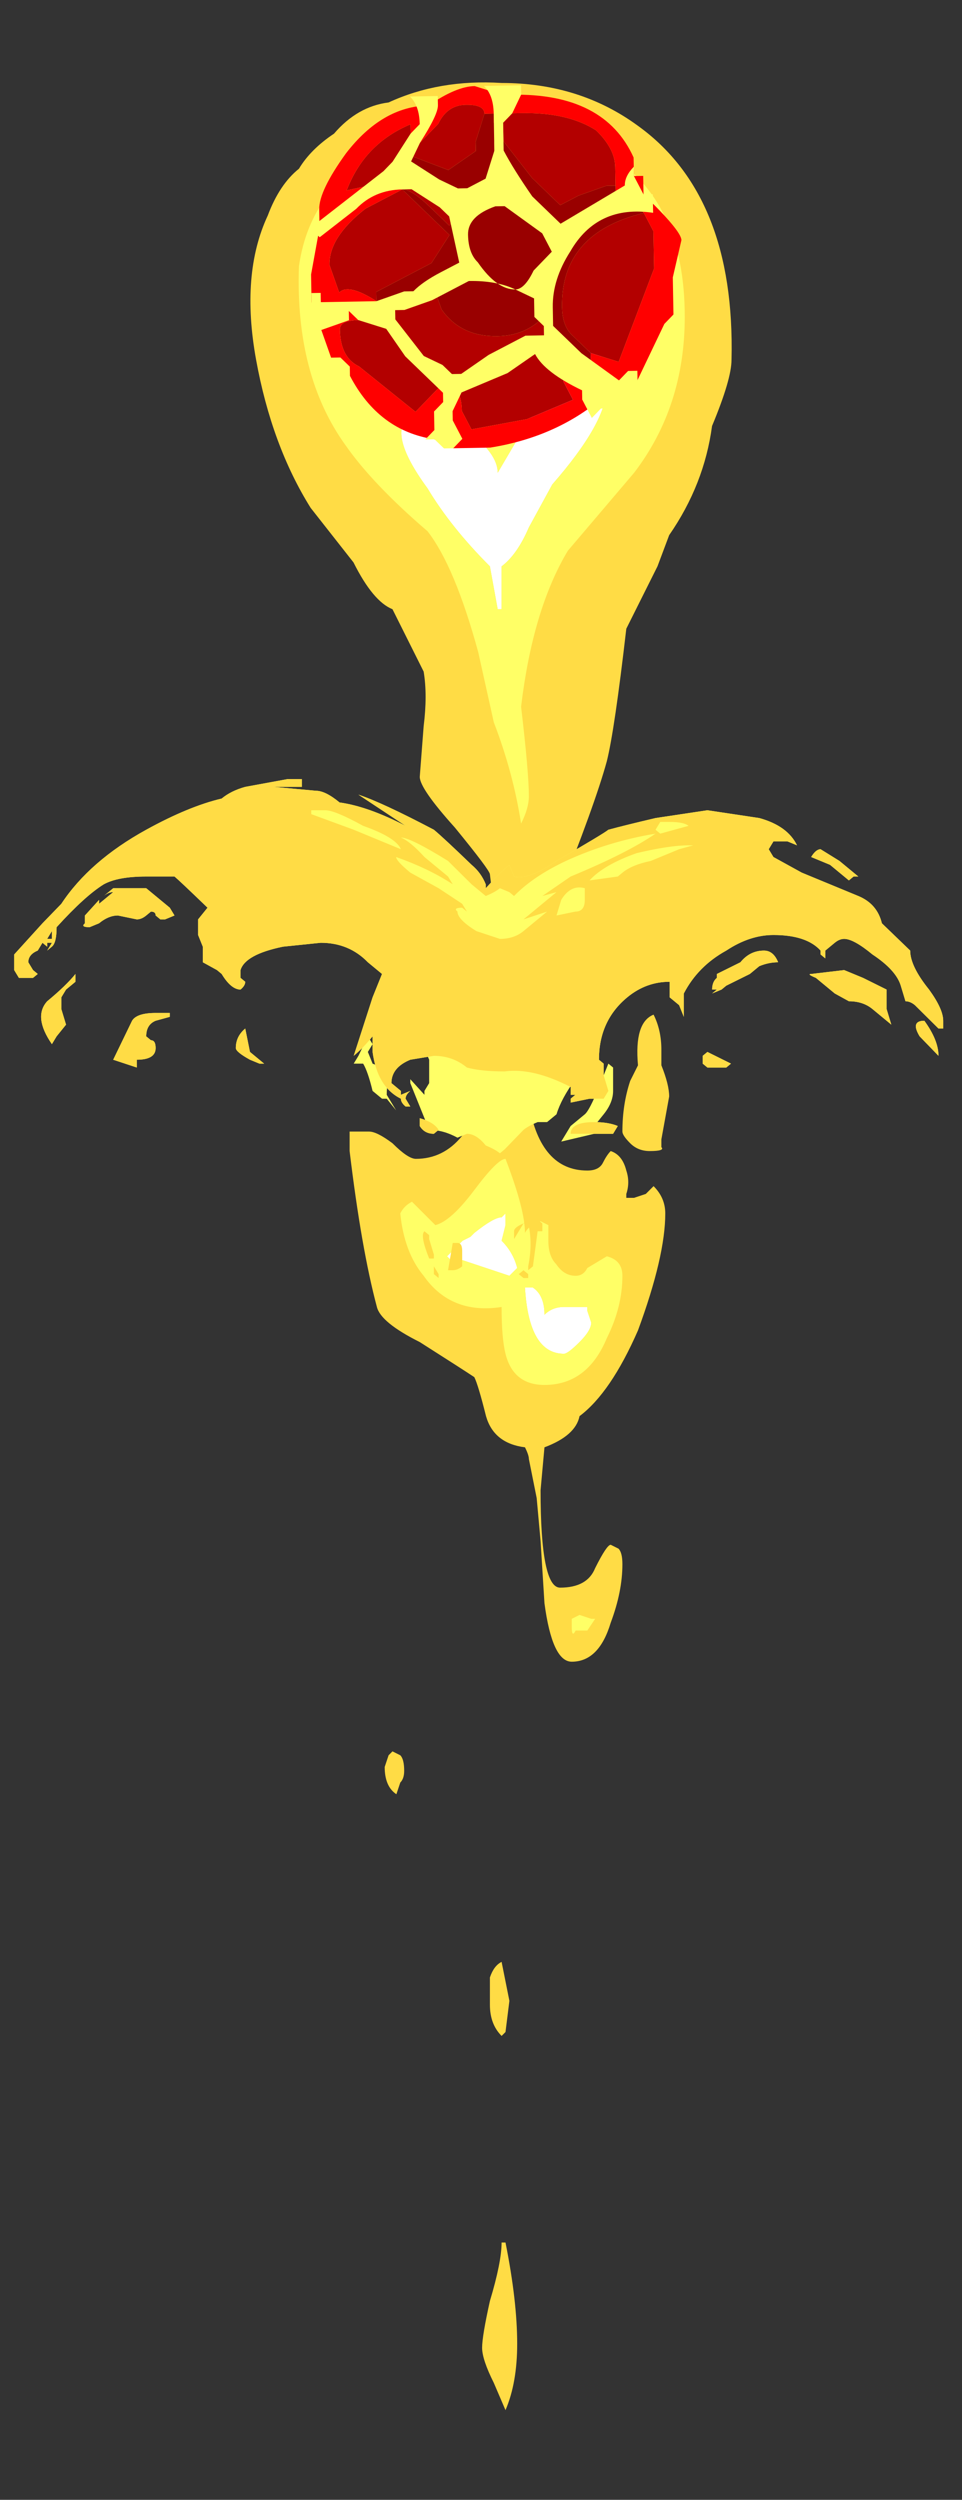 <?xml version="1.0" encoding="UTF-8" standalone="no"?>
<svg xmlns:ffdec="https://www.free-decompiler.com/flash" xmlns:xlink="http://www.w3.org/1999/xlink" ffdec:objectType="frame" height="224.45px" width="86.4px" xmlns="http://www.w3.org/2000/svg">
  <rect width="100%" height="100%" fill="#333333" stroke="none"/>
  <g transform="matrix(1.0, 0.0, 0.0, 1.0, 44.7, 24.25)">
    <use ffdec:characterId="4679" height="29.85" transform="matrix(7.0, 0.0, 0.0, 7.0, -22.05, -16.8)" width="6.15" xlink:href="#shape0"/>
    <use ffdec:characterId="4350" height="13.65" transform="matrix(-2.379, 0.042, -0.042, -2.379, 16.824, 15.63)" width="14.0" xlink:href="#sprite0"/>
    <use ffdec:characterId="4678" height="6.4" transform="matrix(-8.471, 0.0, 0.0, 7.0, 40.012, 45.7)" width="9.85" xlink:href="#shape2"/>
  </g>
  <defs>
    <g id="shape0" transform="matrix(1.0, 0.0, 0.0, 1.0, 3.15, 2.4)">
      <path d="M1.8 -1.85 Q3.05 -0.95 3.0 1.15 3.0 1.4 2.75 2.0 2.65 2.75 2.2 3.4 L2.05 3.8 Q1.7 4.5 1.65 4.6 1.5 5.9 1.4 6.3 1.25 6.85 0.75 8.1 0.4 9.0 0.4 9.7 L0.4 10.7 Q0.55 11.55 1.15 11.55 1.3 11.55 1.35 11.45 1.4 11.35 1.45 11.3 1.6 11.35 1.65 11.55 1.7 11.7 1.65 11.85 L1.65 11.9 1.75 11.9 1.9 11.85 2.0 11.75 Q2.15 11.9 2.15 12.1 2.15 12.65 1.8 13.6 1.45 14.4 1.05 14.7 1.0 14.95 0.6 15.1 L0.55 15.65 Q0.55 16.9 0.8 16.9 1.15 16.9 1.25 16.65 1.4 16.35 1.45 16.35 L1.55 16.4 Q1.6 16.45 1.6 16.6 1.6 16.95 1.45 17.35 1.3 17.85 0.95 17.85 0.7 17.85 0.6 17.1 L0.55 16.3 0.5 15.75 0.4 15.25 Q0.4 15.2 0.35 15.1 -0.05 15.05 -0.15 14.7 -0.25 14.3 -0.3 14.2 -0.45 14.1 -1.0 13.75 -1.5 13.5 -1.55 13.3 -1.75 12.55 -1.9 11.3 L-1.9 11.05 Q-1.85 11.05 -1.65 11.05 -1.55 11.05 -1.35 11.2 -1.15 11.4 -1.05 11.4 -0.35 11.4 -0.1 10.25 L0.05 9.0 -0.1 7.75 Q-0.1 7.7 -0.55 7.15 -1.0 6.65 -1.0 6.5 L-0.95 5.85 Q-0.9 5.45 -0.95 5.15 L-1.35 4.35 Q-1.6 4.25 -1.85 3.75 L-2.4 3.05 Q-2.9 2.25 -3.1 1.15 -3.3 0.05 -2.95 -0.7 -2.8 -1.1 -2.55 -1.3 -2.4 -1.55 -2.1 -1.75 -1.8 -2.1 -1.4 -2.15 -0.75 -2.45 0.05 -2.4 1.05 -2.4 1.8 -1.85 M2.1 10.2 Q2.2 10.45 2.2 10.6 L2.1 11.15 2.1 11.25 Q2.15 11.3 1.95 11.3 1.8 11.3 1.7 11.2 1.6 11.1 1.6 11.05 1.6 10.7 1.7 10.4 L1.8 10.2 Q1.75 9.65 2.0 9.55 2.1 9.75 2.1 10.0 L2.1 10.2 M0.15 22.2 L0.1 22.6 0.05 22.65 Q-0.1 22.5 -0.1 22.25 L-0.1 21.9 Q-0.05 21.75 0.05 21.7 L0.15 22.2 M0.1 25.3 Q0.25 26.05 0.25 26.6 0.25 27.1 0.1 27.45 L-0.05 27.1 Q-0.2 26.8 -0.2 26.65 -0.2 26.5 -0.1 26.05 0.05 25.55 0.05 25.3 L0.1 25.3 M-1.4 19.05 L-1.35 19.0 -1.25 19.05 Q-1.2 19.1 -1.2 19.25 -1.2 19.35 -1.25 19.4 L-1.3 19.55 Q-1.45 19.45 -1.45 19.2 L-1.4 19.05" fill="#ffdc45" fill-rule="evenodd" stroke="none"/>
      <path d="M1.4 1.5 Q1.4 1.95 0.7 2.75 L0.4 3.3 Q0.25 3.65 0.05 3.8 L0.05 4.35 0.0 4.35 -0.1 3.8 Q-0.6 3.3 -0.9 2.8 -1.45 2.05 -1.1 1.85 L-0.9 1.8 Q-0.75 1.8 -0.4 2.05 0.0 2.35 0.0 2.6 L0.5 1.75 Q0.9 1.0 1.05 1.0 L1.3 1.05 Q1.4 1.2 1.4 1.5 M0.1 12.1 L0.1 12.25 0.05 12.45 Q0.2 12.6 0.25 12.8 L0.15 12.9 -0.45 12.7 -0.6 12.7 -0.65 12.65 -0.45 12.45 -0.35 12.4 -0.3 12.35 Q-0.05 12.15 0.05 12.15 L0.1 12.1 M0.45 13.05 Q0.6 13.15 0.6 13.4 0.7 13.3 0.85 13.3 L1.15 13.3 1.15 13.35 1.2 13.5 Q1.2 13.6 1.05 13.75 0.9 13.9 0.85 13.9 0.4 13.9 0.35 13.05 0.4 13.05 0.45 13.05" fill="#ffffff" fill-rule="evenodd" stroke="none"/>
      <path d="M1.4 -1.5 Q2.4 -0.9 2.4 0.6 2.4 1.75 1.75 2.6 L0.9 3.6 Q0.45 4.35 0.3 5.6 0.4 6.45 0.4 6.75 0.4 6.9 0.3 7.1 0.2 6.45 -0.05 5.8 L-0.25 4.9 Q-0.55 3.8 -0.9 3.35 -1.6 2.75 -1.95 2.25 -2.6 1.35 -2.55 -0.05 -2.4 -1.1 -1.4 -1.55 -0.8 -1.85 0.0 -1.85 0.8 -1.85 1.4 -1.5 M1.4 1.5 Q1.4 1.2 1.3 1.05 L1.05 1.0 Q0.9 1.0 0.5 1.75 L0.0 2.6 Q0.0 2.35 -0.4 2.05 -0.75 1.8 -0.9 1.8 L-1.1 1.85 Q-1.45 2.05 -0.9 2.8 -0.6 3.3 -0.1 3.8 L0.0 4.35 0.05 4.35 0.05 3.8 Q0.25 3.65 0.4 3.3 L0.7 2.75 Q1.4 1.95 1.4 1.5 M0.35 12.35 Q0.4 12.25 0.55 12.2 L0.65 12.25 0.65 12.45 Q0.65 12.65 0.75 12.75 0.85 12.9 1.0 12.9 1.1 12.9 1.15 12.8 L1.4 12.65 Q1.6 12.7 1.6 12.9 1.6 13.3 1.4 13.7 1.15 14.3 0.6 14.3 0.2 14.3 0.1 13.9 0.05 13.7 0.05 13.3 -0.6 13.4 -0.95 12.9 -1.2 12.6 -1.25 12.1 -1.2 12.0 -1.1 11.95 -1.0 12.05 -0.9 12.15 L-0.8 12.25 Q-0.6 12.2 -0.3 11.8 0.0 11.4 0.1 11.4 0.35 12.05 0.35 12.35 M0.45 13.05 Q0.4 13.05 0.35 13.05 0.4 13.9 0.85 13.9 0.9 13.9 1.05 13.75 1.2 13.6 1.2 13.5 L1.15 13.35 1.15 13.3 0.85 13.3 Q0.7 13.3 0.6 13.4 0.6 13.15 0.45 13.05 M0.1 12.1 L0.05 12.15 Q-0.05 12.15 -0.3 12.35 L-0.35 12.4 -0.45 12.45 -0.65 12.65 -0.6 12.7 -0.45 12.7 0.15 12.9 0.25 12.8 Q0.2 12.6 0.05 12.45 L0.1 12.25 0.1 12.1 M1.25 17.3 L1.15 17.45 1.0 17.45 Q0.95 17.55 0.95 17.4 L0.95 17.3 1.05 17.25 1.2 17.3 1.25 17.3" fill="#ffff66" fill-rule="evenodd" stroke="none"/>
    </g>
    <g id="sprite0" transform="matrix(1.0, 0.0, 0.0, 1.0, 7.0, 13.65)">
      <use ffdec:characterId="4349" height="1.95" transform="matrix(7.0, 0.0, 0.0, 7.0, -7.0, -13.65)" width="2.0" xlink:href="#shape1"/>
    </g>
    <g id="shape1" transform="matrix(1.0, 0.0, 0.0, 1.0, 1.0, 1.95)">
      <path d="M-0.4 -1.45 L-0.35 -1.6 -0.4 -1.7 -0.15 -1.8 0.15 -1.85 0.2 -1.75 Q0.2 -1.65 0.25 -1.6 L0.3 -1.6 0.45 -1.75 0.75 -1.5 Q0.85 -1.45 0.85 -1.3 0.85 -1.25 0.75 -1.25 L0.65 -1.2 0.65 -1.15 Q0.8 -1.05 0.85 -1.1 L0.9 -0.95 Q0.9 -0.8 0.7 -0.65 L0.5 -0.55 0.55 -0.5 0.8 -0.55 Q0.7 -0.3 0.45 -0.2 L0.45 -0.3 0.4 -0.3 0.3 -0.2 Q0.25 -0.1 0.15 -0.1 0.05 -0.1 0.05 -0.15 L0.1 -0.3 0.1 -0.35 0.25 -0.45 0.5 -0.35 0.5 -0.4 0.25 -0.6 Q0.0 -0.55 0.0 -0.4 L0.0 -0.3 -0.1 -0.5 -0.35 -0.8 -0.6 -0.65 -0.3 -0.8 Q-0.15 -0.6 0.0 -0.6 0.15 -0.6 0.25 -0.75 L0.35 -0.65 Q0.45 -0.55 0.5 -0.55 L0.25 -0.8 0.35 -0.95 0.65 -1.1 0.65 -1.15 0.55 -1.15 0.35 -1.05 0.3 -1.2 Q0.2 -1.35 0.0 -1.35 -0.15 -1.35 -0.25 -1.25 L-0.3 -1.3 -0.4 -1.45 M-0.05 -0.2 L-0.1 -0.15 -0.15 -0.15 Q-0.4 -0.15 -0.55 -0.25 -0.65 -0.35 -0.65 -0.45 L-0.65 -0.55 -0.6 -0.55 -0.45 -0.6 -0.35 -0.65 -0.2 -0.5 -0.05 -0.3 -0.05 -0.2 M-0.8 -0.7 L-0.85 -0.8 -0.85 -1.0 -0.65 -1.5 -0.5 -1.45 -0.4 -1.35 Q-0.35 -1.3 -0.35 -1.2 -0.35 -0.8 -0.8 -0.7" fill="#b30000" fill-rule="evenodd" stroke="none"/>
      <path d="M0.05 -0.15 L0.0 -0.15 0.0 -0.2 -0.05 -0.15 -0.05 -0.2 -0.05 -0.3 -0.2 -0.5 -0.35 -0.65 -0.45 -0.6 -0.6 -0.55 -0.65 -0.55 -0.65 -0.6 -0.6 -0.65 -0.75 -0.65 -0.8 -0.7 Q-0.35 -0.8 -0.35 -1.2 -0.35 -1.3 -0.4 -1.35 L-0.5 -1.45 -0.5 -1.5 -0.4 -1.45 -0.3 -1.3 -0.25 -1.25 Q-0.15 -1.35 0.0 -1.35 0.2 -1.35 0.3 -1.2 L0.35 -1.05 0.55 -1.15 0.65 -1.15 0.65 -1.1 0.35 -0.95 0.25 -0.8 0.5 -0.55 Q0.45 -0.55 0.35 -0.65 L0.25 -0.75 Q0.15 -0.6 0.0 -0.6 -0.15 -0.6 -0.3 -0.8 L-0.6 -0.65 -0.35 -0.8 -0.1 -0.5 0.0 -0.3 0.0 -0.4 Q0.0 -0.55 0.25 -0.6 L0.5 -0.4 0.5 -0.35 0.25 -0.45 0.1 -0.35 0.1 -0.3 0.05 -0.15" fill="#990000" fill-rule="evenodd" stroke="none"/>
      <path d="M0.05 -1.95 L0.25 -1.95 0.35 -1.9 Q0.65 -1.85 0.8 -1.55 L0.8 -1.5 0.85 -1.45 0.9 -1.45 1.0 -1.15 1.0 -1.0 0.95 -0.75 0.95 -0.65 Q0.95 -0.55 0.8 -0.35 0.6 -0.1 0.35 -0.1 0.2 0.0 0.1 0.0 L-0.05 -0.05 -0.1 -0.05 Q-0.6 -0.05 -0.75 -0.4 L-0.75 -0.5 -0.8 -0.5 -0.8 -0.6 Q-1.0 -0.8 -1.0 -0.85 L-0.95 -1.05 -0.95 -1.25 -0.9 -1.3 -0.75 -1.6 -0.55 -1.7 Q-0.3 -1.9 0.05 -1.95 M0.05 -0.15 Q0.05 -0.1 0.15 -0.1 0.25 -0.1 0.3 -0.2 L0.4 -0.3 0.45 -0.3 0.45 -0.2 Q0.7 -0.3 0.8 -0.55 L0.55 -0.5 0.5 -0.55 0.7 -0.65 Q0.9 -0.8 0.9 -0.95 L0.85 -1.1 Q0.8 -1.05 0.65 -1.15 L0.65 -1.2 0.75 -1.25 Q0.85 -1.25 0.85 -1.3 0.85 -1.45 0.75 -1.5 L0.45 -1.75 0.3 -1.6 0.25 -1.6 Q0.2 -1.65 0.2 -1.75 L0.15 -1.85 -0.15 -1.8 -0.4 -1.7 -0.35 -1.6 -0.4 -1.45 -0.5 -1.5 -0.5 -1.45 -0.65 -1.5 -0.85 -1.0 -0.85 -0.8 -0.8 -0.7 -0.75 -0.65 -0.6 -0.65 -0.65 -0.6 -0.65 -0.55 -0.65 -0.45 Q-0.65 -0.35 -0.55 -0.25 -0.4 -0.15 -0.15 -0.15 L-0.1 -0.15 -0.05 -0.2 -0.05 -0.15 0.0 -0.2 0.0 -0.15 0.05 -0.15" fill="#ff0000" fill-rule="evenodd" stroke="none"/>
      <path d="M0.2 -1.9 L0.25 -1.95 0.3 -1.95 0.35 -1.9 0.4 -1.9 0.35 -1.85 Q0.35 -1.8 0.35 -1.75 L0.3 -1.7 0.3 -1.65 0.5 -1.45 0.6 -1.3 0.75 -1.25 0.8 -1.2 0.8 -1.25 0.95 -1.3 1.0 -1.25 1.0 -1.1 0.95 -1.1 0.95 -1.15 0.65 -1.15 0.5 -1.1 0.45 -1.1 Q0.4 -1.05 0.3 -1.0 L0.2 -0.95 0.25 -0.7 0.3 -0.65 0.45 -0.55 0.5 -0.55 Q0.65 -0.55 0.75 -0.65 L0.95 -0.8 1.0 -0.75 0.6 -0.45 0.55 -0.4 0.45 -0.25 0.4 -0.2 Q0.4 -0.1 0.45 -0.05 L0.3 -0.05 0.3 -0.1 Q0.3 -0.15 0.4 -0.3 L0.45 -0.4 0.3 -0.5 0.2 -0.55 0.15 -0.55 0.05 -0.5 0.0 -0.35 0.0 -0.15 Q0.0 -0.05 0.05 0.0 L-0.15 0.0 -0.15 -0.05 -0.1 -0.15 -0.05 -0.2 -0.05 -0.35 Q-0.1 -0.45 -0.2 -0.6 L-0.35 -0.75 -0.7 -0.55 Q-0.7 -0.5 -0.75 -0.45 L-0.75 -0.5 -0.8 -0.6 -0.85 -0.6 -0.85 -0.7 Q-0.55 -0.65 -0.4 -0.9 -0.3 -1.05 -0.3 -1.2 L-0.3 -1.3 -0.45 -1.45 -0.65 -1.6 -0.7 -1.55 -0.75 -1.55 -0.75 -1.6 -0.7 -1.65 -0.6 -1.7 -0.6 -1.75 -0.55 -1.75 -0.5 -1.8 -0.45 -1.7 -0.45 -1.65 Q-0.25 -1.55 -0.2 -1.45 L-0.05 -1.55 0.2 -1.65 0.25 -1.75 0.25 -1.8 0.2 -1.9 M0.2 -1.55 L0.05 -1.45 -0.15 -1.35 -0.25 -1.35 -0.25 -1.3 -0.2 -1.25 -0.2 -1.15 -0.1 -1.1 Q0.0 -1.05 0.15 -1.05 L0.35 -1.15 0.5 -1.2 0.55 -1.2 0.55 -1.25 0.4 -1.45 0.3 -1.5 0.25 -1.55 0.2 -1.55 M0.15 -0.8 Q0.15 -0.9 0.1 -0.95 0.0 -1.1 -0.1 -1.1 -0.15 -1.1 -0.2 -1.0 L-0.3 -0.9 -0.25 -0.8 -0.05 -0.65 0.0 -0.65 Q0.15 -0.7 0.15 -0.8" fill="#ffff66" fill-rule="evenodd" stroke="none"/>
    </g>
    <g id="shape2" transform="matrix(1.0, 0.0, 0.0, 1.0, 4.8, -4.6)">
      <path d="M0.9 7.0 L0.75 7.95 Q0.7 8.05 0.65 8.2 L0.65 8.5 0.7 8.6 0.7 8.65 0.85 8.45 0.85 8.5 0.65 9.1 Q0.5 9.1 0.35 9.2 L0.25 9.15 Q0.15 9.15 0.05 9.3 -0.05 9.35 -0.1 9.4 L-0.15 9.35 -0.35 9.1 Q-0.4 9.05 -0.5 9.0 L-0.6 9.0 -0.7 8.9 Q-0.75 8.7 -0.9 8.45 L0.9 7.0 M1.3 7.9 L1.4 8.15 1.45 8.25 1.4 8.25 1.35 8.25 Q1.3 8.35 1.25 8.6 L1.15 8.7 1.1 8.7 1.0 8.85 1.1 8.65 Q1.1 8.45 1.05 8.45 L1.15 8.3 1.25 8.25 1.3 8.1 1.25 8.0 1.3 7.9 M-1.15 8.55 Q-1.05 8.85 -1.0 8.9 L-0.85 9.05 -0.75 9.25 -1.1 9.15 -1.1 9.05 -1.2 8.9 Q-1.3 8.75 -1.3 8.6 L-1.3 8.3 -1.25 8.25 -1.15 8.55" fill="#ffff66" fill-rule="evenodd" stroke="none"/>
      <path d="M0.35 10.55 L0.4 10.55 0.45 10.9 Q0.5 10.9 0.4 10.9 0.35 10.9 0.3 10.85 L0.3 10.65 Q0.3 10.55 0.35 10.55 M0.65 10.45 L0.7 10.4 Q0.75 10.45 0.65 10.75 L0.6 10.75 0.6 10.7 0.65 10.5 0.65 10.45 M0.6 10.85 L0.6 10.95 0.55 11.0 0.55 10.95 0.6 10.85 M-0.4 10.3 Q-0.45 10.55 -0.4 10.85 L-0.4 10.9 -0.45 10.85 -0.5 10.4 -0.55 10.4 -0.55 10.3 -0.5 10.25 -0.5 10.2 Q-0.45 10.2 -0.4 10.25 L-0.35 10.3 Q-0.25 10.35 -0.25 10.4 L-0.25 10.5 -0.35 10.3 -0.4 10.3 M-0.3 10.95 L-0.35 11.0 -0.4 11.0 -0.4 10.95 -0.35 10.9 -0.3 10.95" fill="#ffdc45" fill-rule="evenodd" stroke="none"/>
      <path d="M2.6 4.7 Q2.75 4.75 2.85 4.85 3.2 4.95 3.65 5.25 4.25 5.65 4.55 6.2 L4.75 6.45 5.05 6.85 5.05 7.05 5.0 7.15 4.85 7.15 4.8 7.1 4.85 7.05 4.9 6.95 Q4.9 6.85 4.8 6.8 L4.75 6.7 4.7 6.75 4.7 6.7 4.65 6.7 4.7 6.8 4.65 6.75 Q4.6 6.7 4.6 6.5 4.3 6.1 4.1 5.95 3.95 5.85 3.65 5.85 L3.35 5.85 Q3.3 5.9 3.0 6.25 L3.1 6.4 3.1 6.6 3.05 6.75 3.05 6.95 2.9 7.05 2.85 7.1 Q2.75 7.3 2.65 7.3 2.6 7.25 2.6 7.2 L2.65 7.15 2.65 7.05 Q2.6 6.85 2.2 6.75 L1.8 6.7 Q1.5 6.7 1.3 6.95 L1.15 7.1 1.25 7.4 1.45 8.15 Q1.35 8.05 1.25 7.9 L1.25 8.1 Q1.2 8.55 0.95 8.7 0.95 8.75 0.9 8.8 L0.85 8.8 0.9 8.7 Q0.9 8.65 0.85 8.6 L0.95 8.65 0.95 8.6 1.05 8.5 Q1.05 8.3 0.85 8.2 L0.6 8.15 Q0.4 8.15 0.25 8.3 0.1 8.35 -0.15 8.35 -0.45 8.3 -0.85 8.55 L-0.85 8.65 -0.9 8.65 -0.85 8.7 -0.85 8.75 -1.05 8.7 -1.2 8.7 -1.25 8.6 -1.2 8.4 -1.2 8.25 -1.15 8.2 Q-1.15 7.7 -1.45 7.4 -1.65 7.2 -1.9 7.2 L-1.9 7.4 -2.0 7.5 -2.05 7.65 -2.05 7.35 Q-2.2 7.0 -2.5 6.8 -2.75 6.6 -3.0 6.6 -3.35 6.6 -3.5 6.8 L-3.5 6.85 -3.55 6.9 -3.55 6.8 -3.65 6.7 Q-3.7 6.65 -3.75 6.65 -3.85 6.65 -4.05 6.85 -4.3 7.05 -4.35 7.25 L-4.4 7.45 Q-4.45 7.45 -4.5 7.5 L-4.75 7.8 -4.8 7.8 -4.8 7.7 Q-4.8 7.55 -4.65 7.3 -4.45 7.0 -4.45 6.8 L-4.15 6.45 Q-4.1 6.2 -3.9 6.1 L-3.3 5.8 -3.0 5.6 -2.95 5.5 -3.0 5.4 -3.15 5.4 -3.25 5.45 Q-3.15 5.2 -2.85 5.1 L-2.3 5.0 -1.75 5.1 Q-1.4 5.2 -1.25 5.25 -1.2 5.3 -0.7 5.65 -0.4 5.9 -0.25 5.85 L-0.2 5.7 Q-0.1 5.8 0.05 6.0 L0.05 5.95 Q0.1 5.8 0.2 5.7 0.5 5.35 0.6 5.25 1.15 4.9 1.4 4.8 L0.9 5.2 Q1.3 4.95 1.6 4.9 1.75 4.75 1.85 4.75 L2.3 4.7 2.0 4.7 2.0 4.6 2.15 4.6 2.6 4.7 M2.6 7.8 Q2.7 7.9 2.7 8.05 2.7 8.1 2.55 8.2 L2.45 8.25 2.4 8.25 2.55 8.1 2.6 7.8 M3.4 6.25 L3.65 6.0 4.0 6.0 4.1 6.1 Q4.05 6.05 4.0 6.05 L4.15 6.2 4.15 6.15 4.3 6.35 4.3 6.45 Q4.35 6.5 4.25 6.5 L4.15 6.45 Q4.05 6.35 3.95 6.35 L3.75 6.4 Q3.7 6.4 3.65 6.35 L3.6 6.3 Q3.55 6.3 3.55 6.35 L3.5 6.4 3.45 6.4 3.35 6.35 3.4 6.25 M3.6 7.95 L3.65 7.9 Q3.65 7.75 3.55 7.7 L3.4 7.65 3.4 7.6 3.55 7.6 Q3.75 7.6 3.8 7.7 L4.0 8.2 3.75 8.3 3.75 8.2 Q3.55 8.2 3.55 8.05 3.55 7.95 3.6 7.95 M4.65 6.65 L4.7 6.65 4.65 6.55 4.65 6.65 M4.4 7.1 Q4.5 7.25 4.7 7.45 4.85 7.65 4.65 8.0 L4.6 7.9 4.5 7.75 4.55 7.55 4.55 7.4 4.5 7.3 4.4 7.2 4.4 7.1 M0.75 9.05 Q0.7 9.15 0.6 9.15 L0.55 9.1 Q0.6 9.0 0.75 8.95 L0.75 9.05 M-3.7 5.65 L-3.5 5.5 Q-3.45 5.5 -3.4 5.6 L-3.6 5.7 -3.8 5.9 -3.85 5.85 -3.9 5.85 -3.7 5.65 M-4.75 8.15 Q-4.75 7.95 -4.6 7.7 -4.45 7.7 -4.55 7.9 L-4.75 8.15 M-3.05 6.95 Q-3.0 6.8 -2.9 6.8 -2.75 6.8 -2.65 6.95 L-2.4 7.1 -2.4 7.15 Q-2.35 7.2 -2.35 7.3 L-2.4 7.3 -2.35 7.35 -2.45 7.3 -2.5 7.25 -2.75 7.1 -2.85 7.0 Q-2.95 6.95 -3.05 6.95 M-3.4 7.1 Q-3.35 7.1 -3.45 7.15 L-3.65 7.35 -3.8 7.45 Q-3.95 7.45 -4.05 7.55 L-4.25 7.75 -4.2 7.55 -4.2 7.3 -3.95 7.15 -3.75 7.05 -3.4 7.1 M-2.25 8.15 L-2.25 8.25 -2.3 8.3 -2.5 8.3 -2.55 8.25 -2.3 8.1 -2.25 8.15 M-1.1 9.0 Q-0.85 9.0 -0.85 9.15 L-1.3 9.15 -1.35 9.05 Q-1.25 9.0 -1.1 9.0" fill="#ffff66" fill-rule="evenodd" stroke="none"/>
      <path d="M2.35 4.7 L2.0 4.7 2.0 4.6 2.15 4.6 2.6 4.7 Q2.75 4.75 2.85 4.85 3.2 4.95 3.65 5.25 4.25 5.65 4.55 6.2 L4.75 6.45 5.05 6.85 5.05 7.05 5.0 7.15 4.85 7.15 4.8 7.1 4.85 7.05 4.9 6.95 Q4.9 6.85 4.8 6.8 L4.75 6.7 4.7 6.75 4.7 6.7 4.65 6.7 4.7 6.8 4.65 6.75 Q4.6 6.7 4.6 6.5 4.3 6.1 4.1 5.95 3.95 5.85 3.65 5.85 L3.35 5.85 Q3.3 5.9 3.0 6.25 L3.1 6.4 3.1 6.6 3.05 6.75 3.05 6.95 2.9 7.05 2.85 7.1 Q2.75 7.3 2.65 7.3 2.6 7.25 2.6 7.2 L2.65 7.15 2.65 7.05 Q2.6 6.85 2.2 6.75 L1.8 6.7 Q1.5 6.7 1.3 6.95 L1.15 7.1 1.25 7.4 1.45 8.15 Q1.35 8.05 1.25 7.9 L1.25 8.1 Q1.2 8.55 0.95 8.7 0.95 8.75 0.9 8.8 L0.85 8.8 0.9 8.7 Q0.9 8.65 0.85 8.6 L0.95 8.65 0.95 8.6 1.05 8.5 Q1.05 8.3 0.85 8.2 L0.6 8.15 Q0.4 8.15 0.25 8.3 0.1 8.35 -0.15 8.35 -0.45 8.3 -0.85 8.55 L-0.85 8.65 -0.9 8.65 -0.85 8.7 -0.85 8.75 -1.05 8.7 -1.2 8.7 -1.25 8.6 -1.2 8.4 -1.2 8.25 -1.15 8.2 Q-1.15 7.7 -1.45 7.4 -1.65 7.2 -1.9 7.2 L-1.9 7.4 -2.0 7.5 -2.05 7.65 -2.05 7.35 Q-2.2 7.0 -2.5 6.8 -2.75 6.6 -3.0 6.6 -3.35 6.6 -3.5 6.8 L-3.5 6.85 -3.55 6.9 -3.55 6.8 -3.65 6.7 Q-3.7 6.65 -3.75 6.65 -3.85 6.65 -4.05 6.85 -4.3 7.05 -4.35 7.25 L-4.4 7.45 Q-4.45 7.45 -4.5 7.5 L-4.75 7.8 -4.8 7.8 -4.8 7.7 Q-4.8 7.55 -4.65 7.3 -4.45 7.0 -4.45 6.8 L-4.15 6.45 Q-4.1 6.2 -3.9 6.1 L-3.3 5.8 -3.0 5.6 -2.95 5.5 -3.0 5.4 -3.15 5.4 -3.25 5.45 Q-3.15 5.2 -2.85 5.1 L-2.3 5.0 -1.75 5.1 Q-1.4 5.2 -1.25 5.25 -1.2 5.3 -0.7 5.65 -0.4 5.9 -0.25 5.85 L-0.2 5.7 Q-0.1 5.8 0.05 6.0 L0.05 5.95 Q0.1 5.8 0.2 5.7 0.5 5.35 0.6 5.25 1.15 4.9 1.4 4.8 L0.9 5.2 Q1.3 4.95 1.6 4.9 1.75 4.75 1.85 4.75 L2.3 4.7 2.35 4.7 M0.45 5.85 L0.7 5.6 Q0.85 5.4 0.95 5.35 0.85 5.35 0.45 5.65 L0.2 5.95 0.05 6.1 Q-0.05 6.05 -0.1 6.0 L-0.2 6.05 -0.25 6.1 Q-0.45 5.85 -0.8 5.65 -1.25 5.4 -1.75 5.3 -1.45 5.55 -0.85 5.85 L-0.55 6.1 -0.7 6.05 -0.35 6.4 -0.6 6.3 -0.35 6.55 Q-0.25 6.65 -0.1 6.65 L0.15 6.55 Q0.35 6.4 0.35 6.3 0.4 6.25 0.3 6.25 L0.25 6.3 0.3 6.2 0.55 6.0 0.85 5.8 Q1.0 5.65 1.0 5.6 0.65 5.75 0.4 5.95 L0.45 5.85 M1.9 5.05 L1.9 5.0 1.75 5.0 Q1.65 5.0 1.35 5.2 1.0 5.35 0.95 5.5 L1.45 5.25 1.9 5.05 M2.7 8.05 Q2.7 8.1 2.55 8.2 L2.45 8.25 2.4 8.25 2.55 8.1 2.6 7.8 Q2.7 7.9 2.7 8.05 M3.4 6.25 L3.65 6.0 4.0 6.0 4.1 6.1 Q4.05 6.05 4.0 6.05 L4.15 6.2 4.15 6.15 4.3 6.35 4.3 6.45 Q4.35 6.5 4.25 6.5 L4.15 6.45 Q4.05 6.35 3.95 6.35 L3.75 6.4 Q3.7 6.4 3.65 6.35 L3.6 6.3 Q3.55 6.3 3.55 6.35 L3.5 6.4 3.45 6.4 3.35 6.35 3.4 6.25 M3.6 7.95 L3.65 7.9 Q3.65 7.75 3.55 7.7 L3.4 7.65 3.4 7.6 3.55 7.6 Q3.75 7.6 3.8 7.7 L4.0 8.2 3.75 8.3 3.75 8.2 Q3.55 8.2 3.55 8.05 3.55 7.95 3.6 7.95 M4.65 6.65 L4.7 6.65 4.65 6.55 4.65 6.65 M4.4 7.1 Q4.5 7.25 4.7 7.45 4.85 7.65 4.65 8.0 L4.6 7.9 4.5 7.75 4.55 7.55 4.55 7.4 4.5 7.3 4.4 7.2 4.4 7.1 M0.75 9.05 Q0.7 9.15 0.6 9.15 L0.55 9.1 Q0.6 9.0 0.75 8.95 L0.75 9.05 M-3.9 5.85 L-3.7 5.65 -3.5 5.5 Q-3.45 5.5 -3.4 5.6 L-3.6 5.7 -3.8 5.9 -3.85 5.85 -3.9 5.85 M-4.75 8.15 Q-4.75 7.95 -4.6 7.7 -4.45 7.7 -4.55 7.9 L-4.75 8.15 M-3.05 6.95 Q-3.0 6.8 -2.9 6.8 -2.75 6.8 -2.65 6.95 L-2.4 7.1 -2.4 7.15 Q-2.35 7.2 -2.35 7.3 L-2.4 7.3 -2.35 7.35 -2.45 7.3 -2.5 7.25 -2.75 7.1 -2.85 7.0 Q-2.95 6.95 -3.05 6.95 M-3.55 7.25 L-3.65 7.35 -3.8 7.45 Q-3.95 7.45 -4.05 7.55 L-4.25 7.75 -4.2 7.55 -4.2 7.3 -3.95 7.15 -3.75 7.05 -3.4 7.1 Q-3.35 7.1 -3.45 7.15 L-3.55 7.25 M-0.75 6.15 Q-0.85 5.95 -1.0 6.0 L-1.0 6.15 Q-1.0 6.3 -0.9 6.3 L-0.7 6.35 -0.75 6.15 M-1.35 5.85 L-1.05 5.9 Q-1.2 5.7 -1.55 5.55 -1.9 5.45 -2.1 5.45 L-2.15 5.45 -2.0 5.5 -1.7 5.65 Q-1.5 5.7 -1.4 5.8 L-1.35 5.85 M-1.8 5.15 L-1.9 5.15 Q-2.05 5.15 -2.1 5.2 L-1.8 5.3 -1.75 5.25 -1.8 5.15 M-2.3 8.3 L-2.5 8.3 -2.55 8.25 -2.3 8.1 -2.25 8.15 -2.25 8.25 -2.3 8.3 M-1.1 9.0 Q-0.85 9.0 -0.85 9.15 L-1.3 9.15 -1.35 9.05 Q-1.25 9.0 -1.1 9.0" fill="#ffdc45" fill-rule="evenodd" stroke="none"/>
    </g>
  </defs>
</svg>
